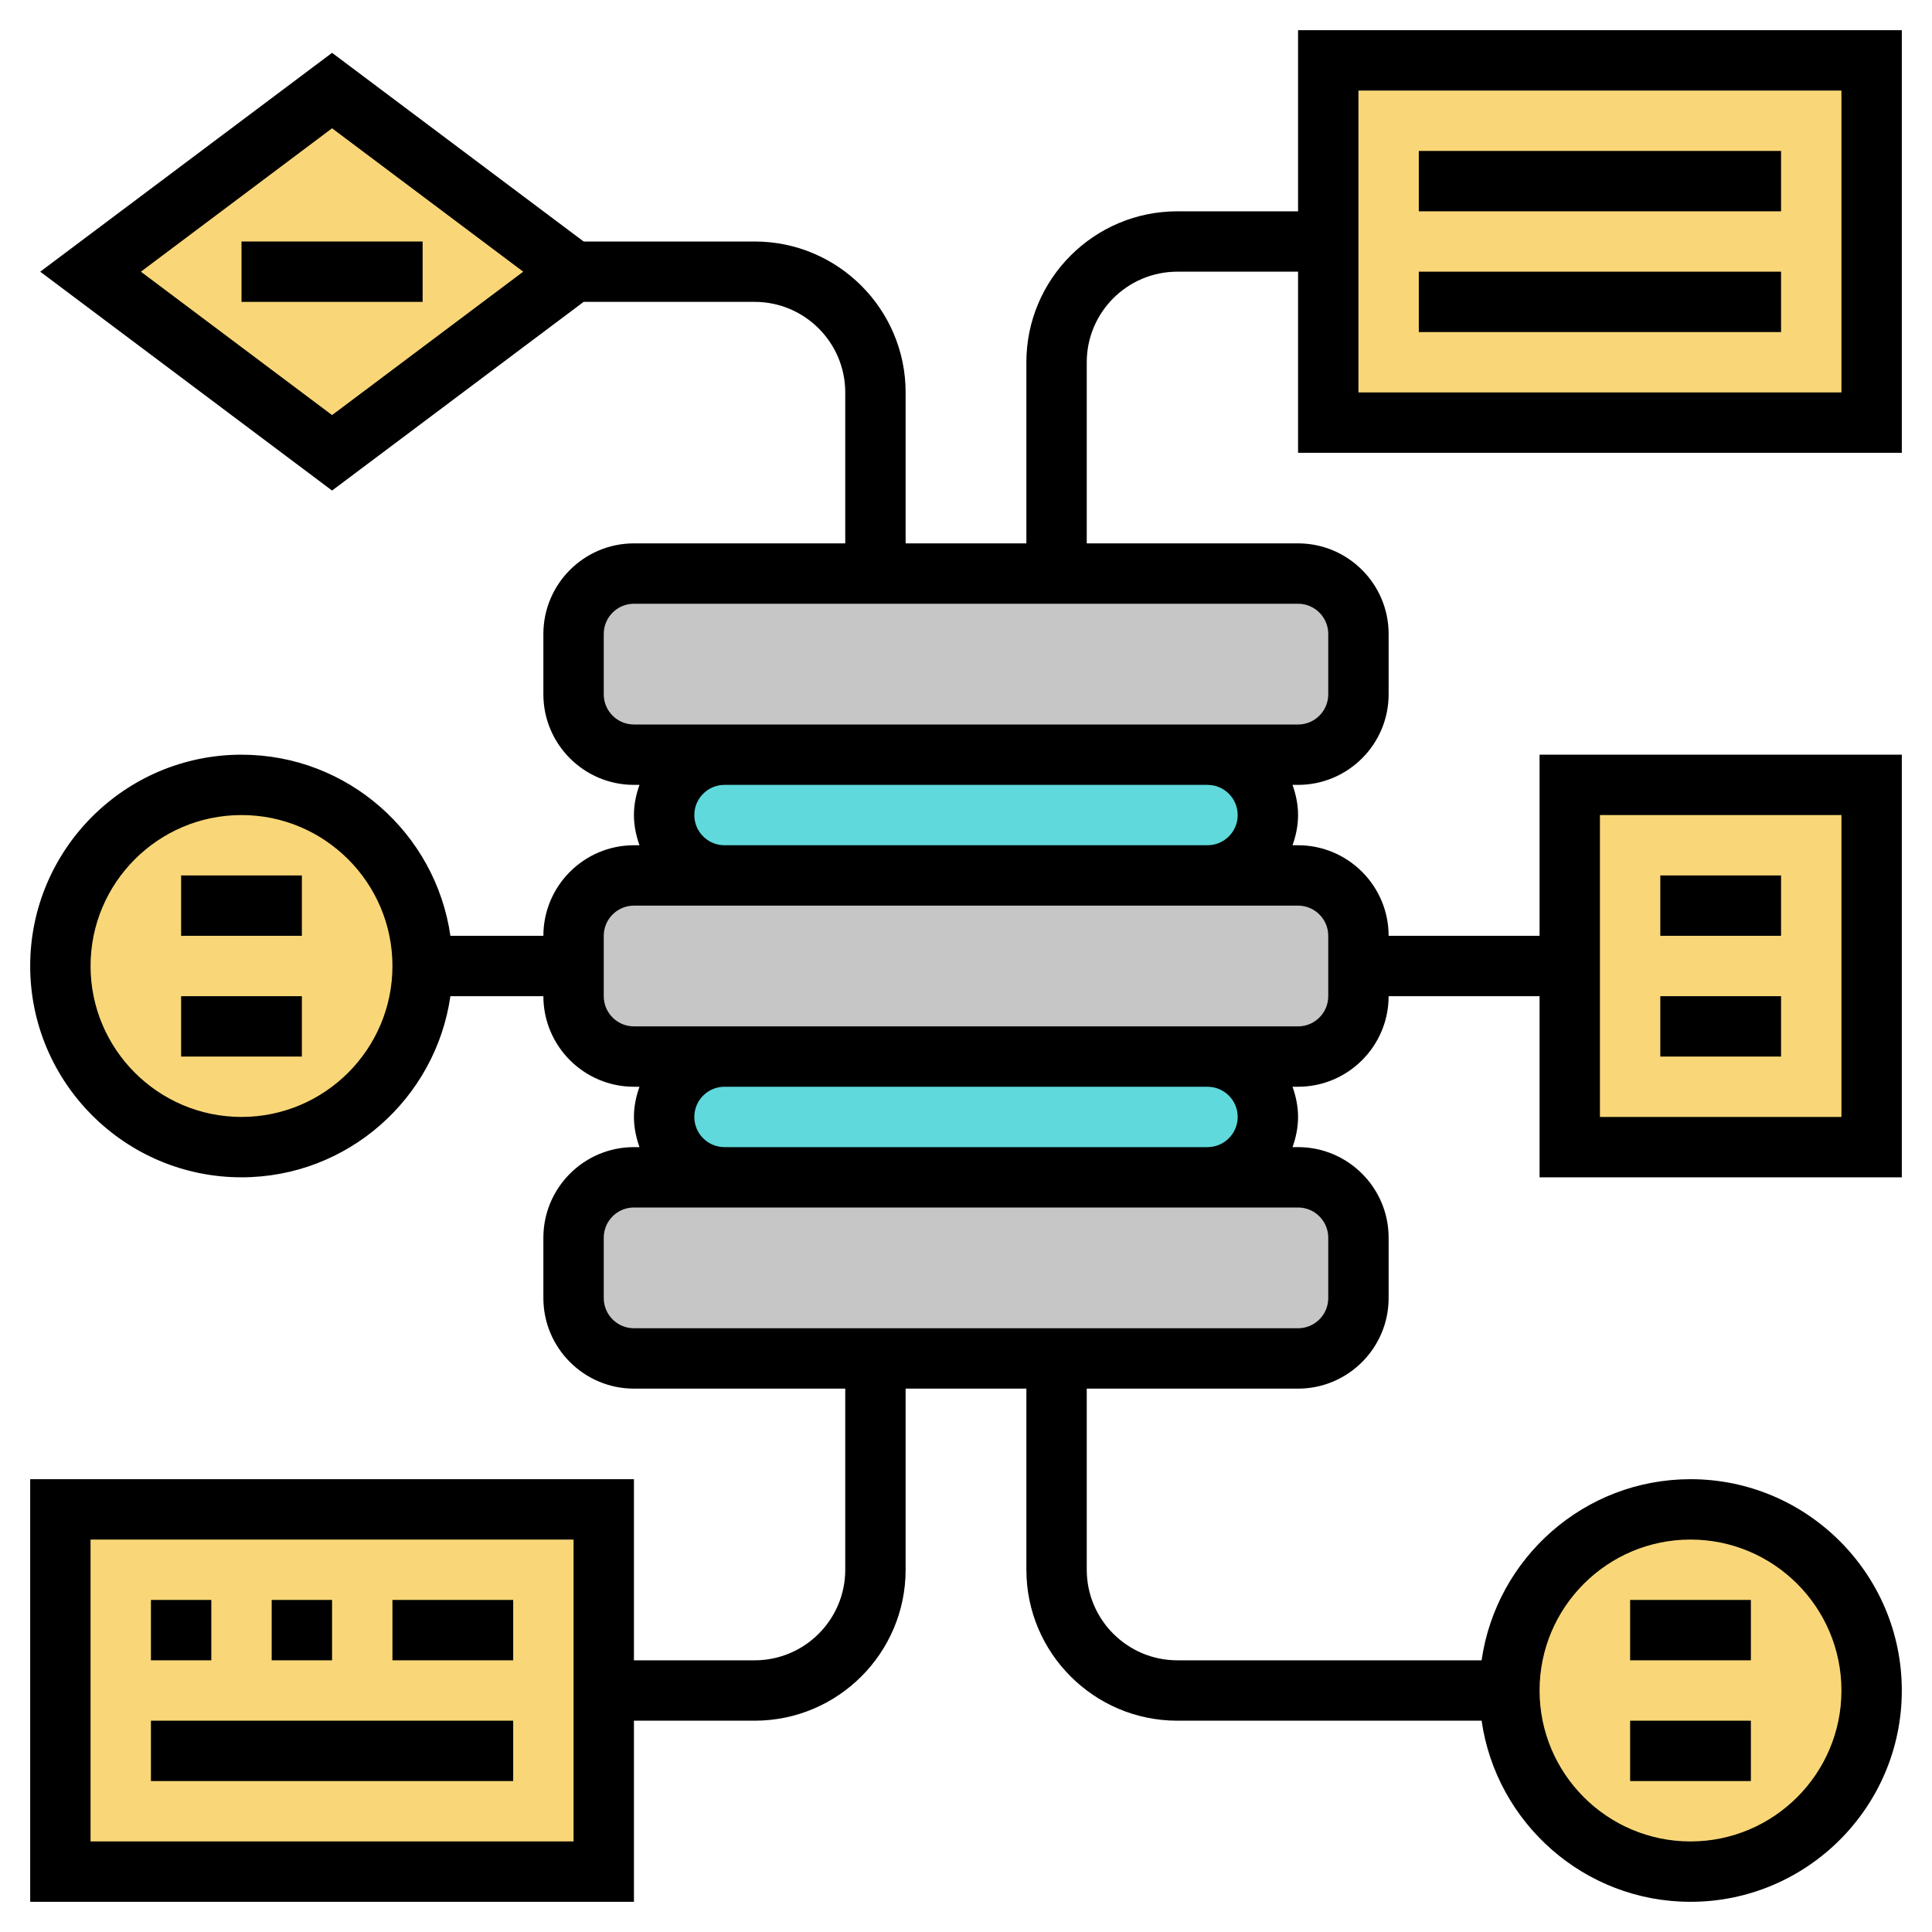 <?xml version="1.0" encoding="utf-8"?>
<!-- Generator: Adobe Illustrator 23.1.1, SVG Export Plug-In . SVG Version: 6.00 Build 0)  -->
<svg version="1.1" id="Layer_35" xmlns="http://www.w3.org/2000/svg" xmlns:xlink="http://www.w3.org/1999/xlink" x="0px" y="0px"
	 width="50px" height="50px" viewBox="0 0 512 512" style="enable-background:new 0 0 512 512;" xml:space="preserve">
<style type="text/css">
	.st0{fill:#F9D778;}
	.st1{fill:#5FD9DB;}
	.st2{fill:#C6C6C6;}
</style>
<g>
	<path class="st0" d="M160,448v48H16v-96h144V448z"/>
	<path class="st0" d="M496,16v96H352V64V16H496z"/>
	<path class="st0" d="M88,24l64,48l-64,48L24,72L88,24z"/>
	<path class="st0" d="M496,208v96h-80v-48v-48H496z"/>
	<circle class="st0" cx="64" cy="256" r="48"/>
	<circle class="st0" cx="448" cy="448" r="48"/>
</g>
<path class="st1" d="M331.28,284.72c2.96,2.88,4.72,6.88,4.72,11.28c0,8.8-7.2,16-16,16H192c-4.4,0-8.4-1.76-11.28-4.72
	C177.76,304.4,176,300.4,176,296c0-8.8,7.2-16,16-16h128C324.4,280,328.4,281.76,331.28,284.72z"/>
<path class="st1" d="M331.28,204.72c2.96,2.88,4.72,6.88,4.72,11.28c0,8.8-7.2,16-16,16H192c-4.4,0-8.4-1.76-11.28-4.72
	C177.76,224.4,176,220.4,176,216c0-8.8,7.2-16,16-16h128C324.4,200,328.4,201.76,331.28,204.72z"/>
<path class="st2" d="M360,328v16c0,8.8-7.2,16-16,16h-64h-48h-64c-8.8,0-16-7.2-16-16v-16c0-8.8,7.2-16,16-16h24h128h24
	C352.8,312,360,319.2,360,328z"/>
<path class="st2" d="M360,256v8c0,8.8-7.2,16-16,16h-24H192h-24c-8.8,0-16-7.2-16-16v-8v-8c0-8.8,7.2-16,16-16h24h128h24
	c8.8,0,16,7.2,16,16V256z"/>
<path class="st2" d="M360,168v16c0,8.8-7.2,16-16,16h-24H192h-24c-8.8,0-16-7.2-16-16v-16c0-8.8,7.2-16,16-16h64h48h64
	C352.8,152,360,159.2,360,168z"/>
<path d="M432,456h32v16h-32V456z"/>
<path d="M432,424h32v16h-32V424z"/>
<path d="M48,264h32v16H48V264z"/>
<path d="M48,232h32v16H48V232z"/>
<path d="M504,120V8H344v48h-32c-22.06,0-40,17.94-40,40v48h-32v-40c0-22.06-17.94-40-40-40h-45.33L88,14L10.66,72L88,130l66.67-50
	H200c13.23,0,24,10.77,24,24v40h-56c-13.23,0-24,10.77-24,24v16c0,13.23,10.77,24,24,24h1.47c-0.9,2.51-1.47,5.18-1.47,8
	s0.58,5.49,1.47,8H168c-13.23,0-24,10.77-24,24h-24.64c-3.9-27.1-27.21-48-55.36-48c-30.87,0-56,25.12-56,56s25.13,56,56,56
	c28.15,0,51.46-20.9,55.36-48H144c0,13.23,10.77,24,24,24h1.47c-0.9,2.51-1.47,5.18-1.47,8s0.58,5.49,1.47,8H168
	c-13.23,0-24,10.77-24,24v16c0,13.23,10.77,24,24,24h56v48c0,13.23-10.77,24-24,24h-32v-48H8v112h160v-48h32c22.06,0,40-17.94,40-40
	v-48h32v48c0,22.06,17.94,40,40,40h80.64c3.9,27.1,27.21,48,55.36,48c30.87,0,56-25.12,56-56s-25.13-56-56-56
	c-28.15,0-51.46,20.9-55.36,48H312c-13.23,0-24-10.77-24-24v-48h56c13.23,0,24-10.77,24-24v-16c0-13.23-10.77-24-24-24h-1.47
	c0.9-2.51,1.47-5.18,1.47-8s-0.58-5.49-1.47-8H344c13.23,0,24-10.77,24-24h40v48h96V200h-96v48h-40c0-13.23-10.77-24-24-24h-1.47
	c0.9-2.51,1.47-5.18,1.47-8s-0.58-5.49-1.47-8H344c13.23,0,24-10.77,24-24v-16c0-13.23-10.77-24-24-24h-56V96
	c0-13.23,10.77-24,24-24h32v48H504z M88,110L37.34,72L88,34l50.66,38L88,110z M64,296c-22.06,0-40-17.94-40-40s17.94-40,40-40
	s40,17.94,40,40S86.06,296,64,296z M152,488H24v-80h128V488z M448,408c22.06,0,40,17.94,40,40s-17.94,40-40,40s-40-17.94-40-40
	S425.94,408,448,408z M424,216h64v80h-64V216z M352,328v16c0,4.41-3.58,8-8,8H168c-4.42,0-8-3.59-8-8v-16c0-4.41,3.58-8,8-8h24h128
	h24C348.42,320,352,323.59,352,328z M328,296c0,4.41-3.58,8-8,8H192c-4.42,0-8-3.59-8-8s3.58-8,8-8h128
	C324.42,288,328,291.59,328,296z M352,248v16c0,4.41-3.58,8-8,8h-24H192h-24c-4.42,0-8-3.59-8-8v-16c0-4.41,3.58-8,8-8h24h128h24
	C348.42,240,352,243.59,352,248z M328,216c0,4.41-3.58,8-8,8H192c-4.42,0-8-3.59-8-8s3.58-8,8-8h128C324.42,208,328,211.59,328,216z
	 M352,168v16c0,4.41-3.58,8-8,8h-24H192h-24c-4.42,0-8-3.59-8-8v-16c0-4.41,3.58-8,8-8h176C348.42,160,352,163.59,352,168z M360,24
	h128v80H360V24z"/>
<path d="M40,424h16v16H40V424z"/>
<path d="M72,424h16v16H72V424z"/>
<path d="M104,424h32v16h-32V424z"/>
<path d="M40,456h96v16H40V456z"/>
<path d="M376,40h96v16h-96V40z"/>
<path d="M376,72h96v16h-96V72z"/>
<path d="M64,64h48v16H64V64z"/>
<path d="M440,232h32v16h-32V232z"/>
<path d="M440,264h32v16h-32V264z"/>
</svg>
